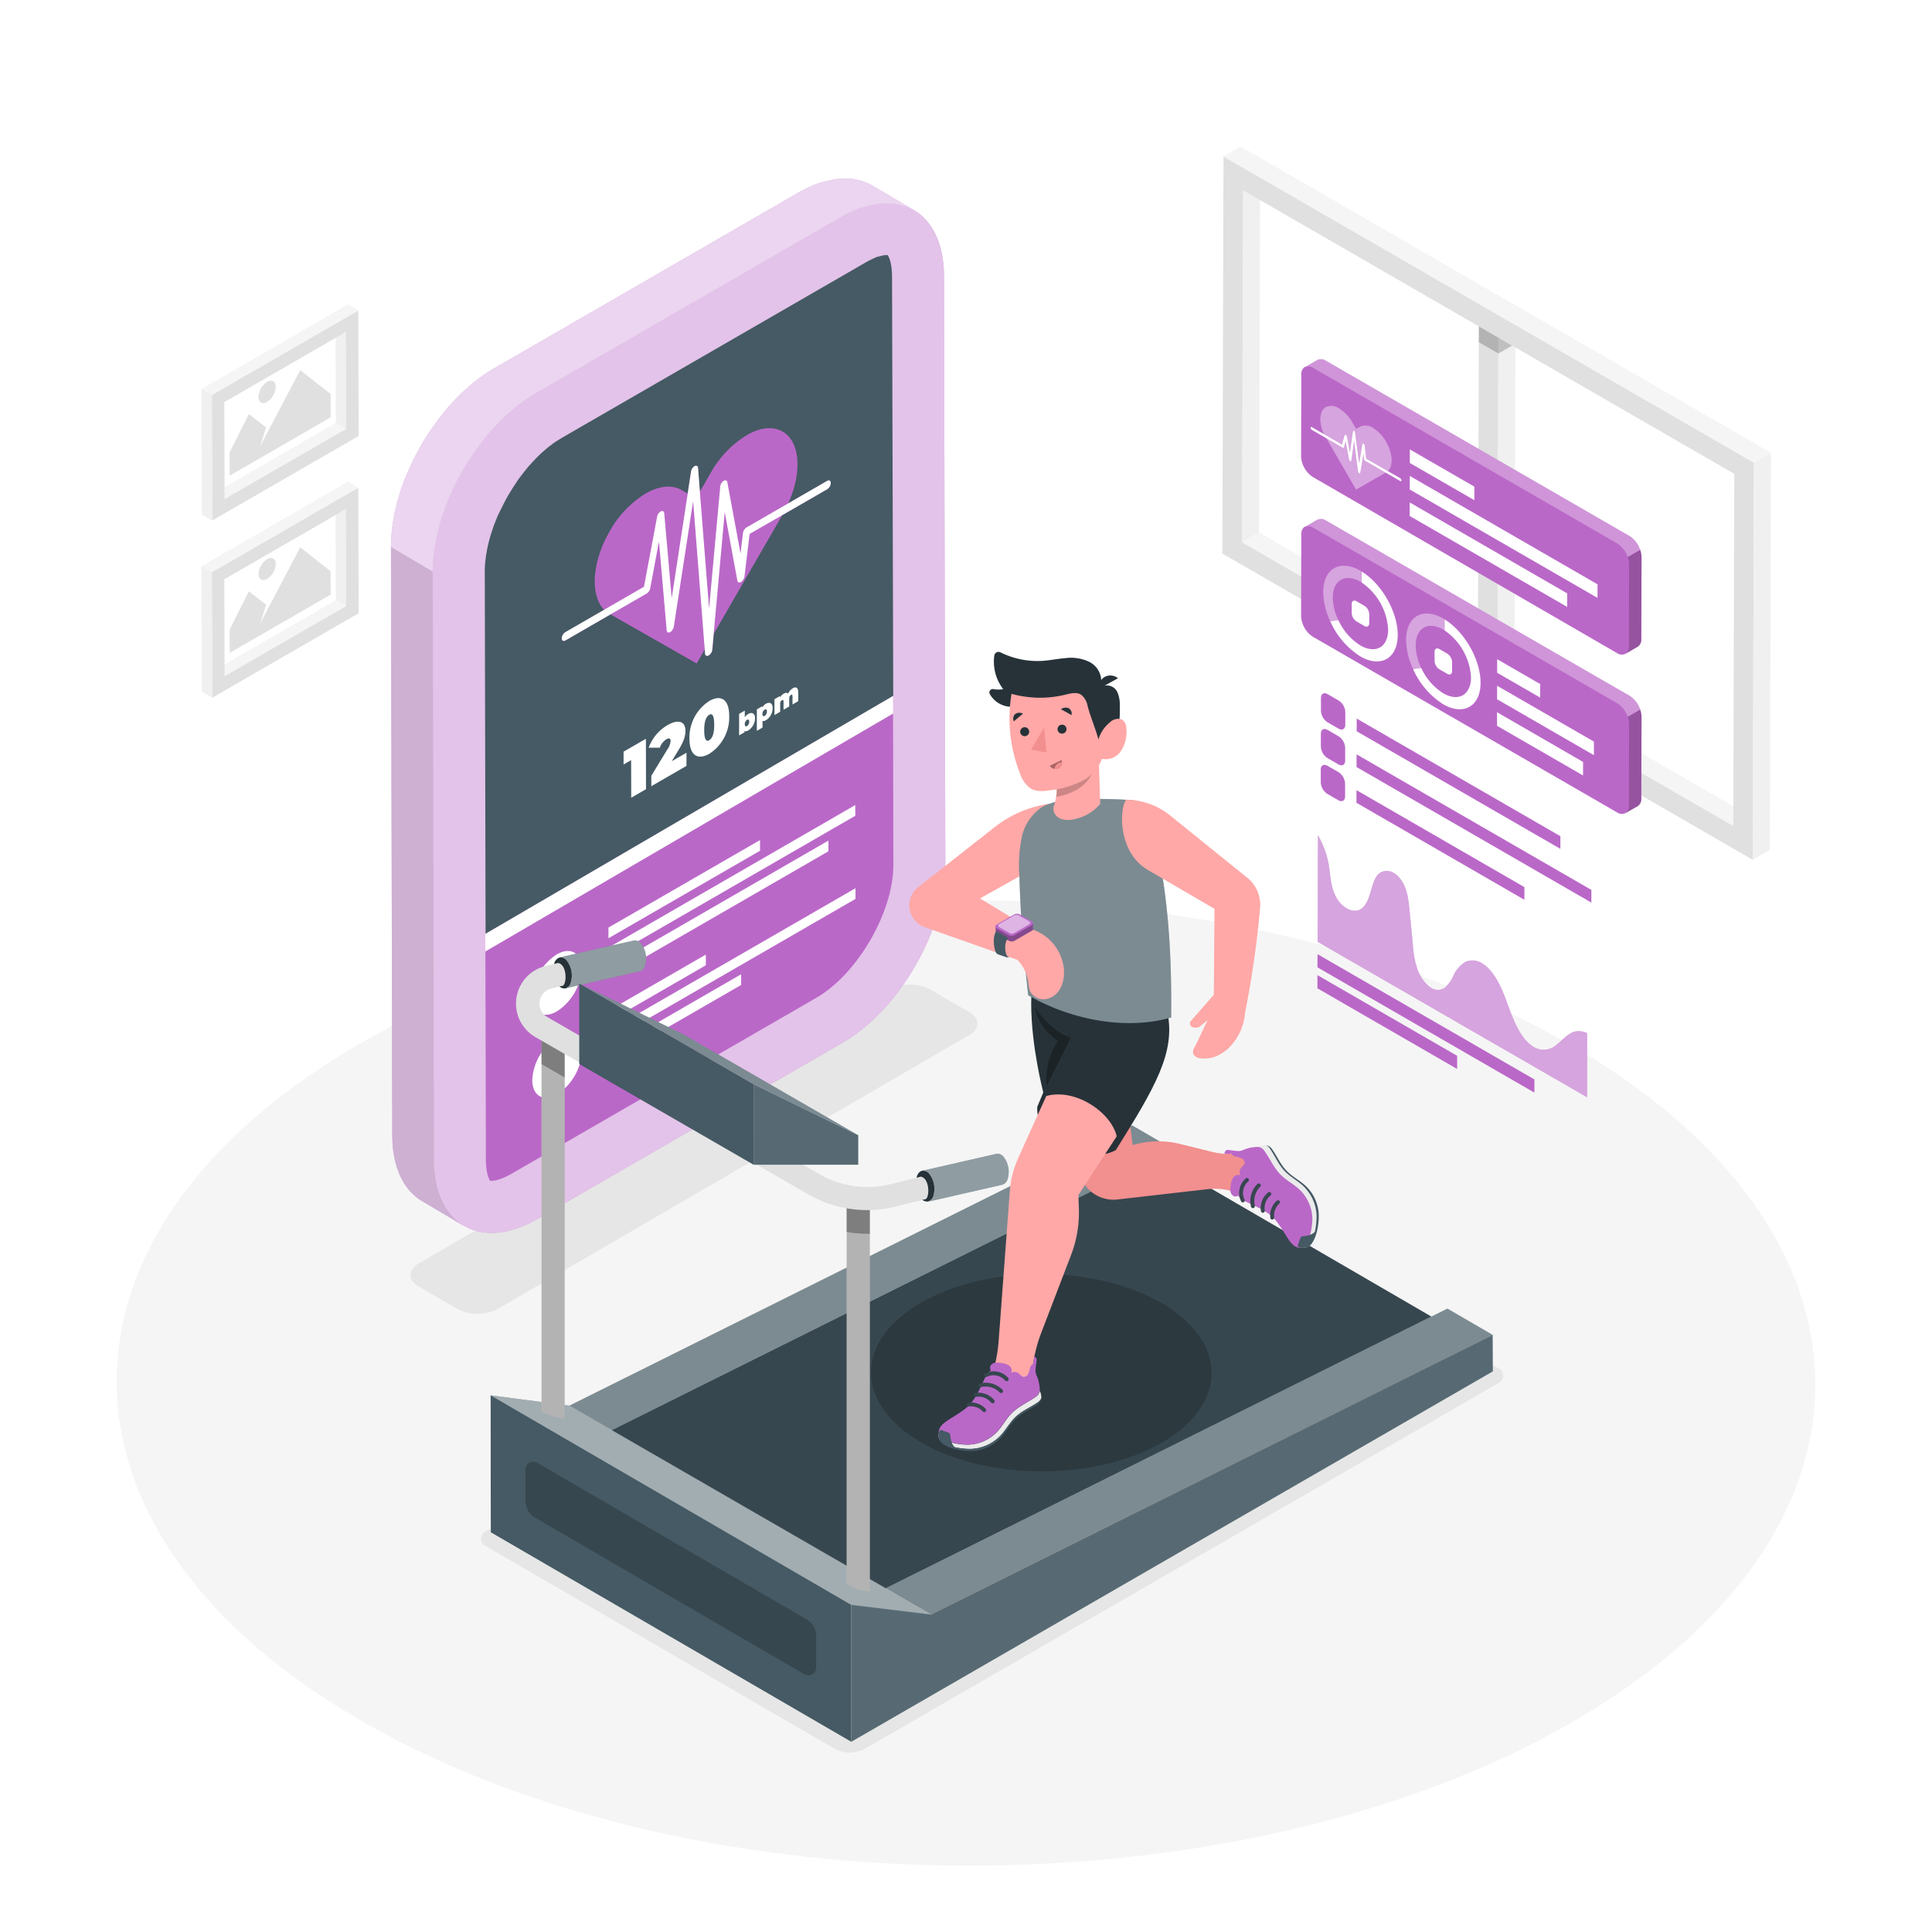 <svg class="animated" id="freepik_stories-fitness-tracker" xmlns="http://www.w3.org/2000/svg" viewBox="0 0 500 500" version="1.1" xmlns:xlink="http://www.w3.org/1999/xlink" xmlns:svgjs="http://svgjs.com/svgjs"><style>svg#freepik_stories-fitness-tracker:not(.animated) .animable {opacity: 0;}svg#freepik_stories-fitness-tracker.animated #freepik--Charts--inject-77 {animation: 1s 1 forwards cubic-bezier(.36,-0.01,.5,1.38) slideDown;animation-delay: 0s;}svg#freepik_stories-fitness-tracker.animated #freepik--Device--inject-77 {animation: 1s 1 forwards cubic-bezier(.36,-0.01,.5,1.38) fadeIn;animation-delay: 0s;}svg#freepik_stories-fitness-tracker.animated #freepik--Treadmill--inject-77 {animation: 1s 1 forwards cubic-bezier(.36,-0.01,.5,1.38) slideLeft;animation-delay: 0s;}            @keyframes slideDown {                0% {                    opacity: 0;                    transform: translateY(-30px);                }                100% {                    opacity: 1;                    transform: translateY(0);                }            }                    @keyframes fadeIn {                0% {                    opacity: 0;                }                100% {                    opacity: 1;                }            }                    @keyframes slideLeft {                0% {                    opacity: 0;                    transform: translateX(-30px);                }                100% {                    opacity: 1;                    transform: translateX(0);                }            }        </style><g id="freepik--Floor--inject-77" class="animable" style="transform-origin: 249.997px 357.895px;"><path d="M404.91,269.55c86.12,48.8,86.58,127.91,1,176.7S181.2,495,95.08,446.25s-86.57-127.9-1-176.69S318.8,220.76,404.91,269.55Z" style="fill: rgb(245, 245, 245); transform-origin: 249.997px 357.895px;" id="elptfaczex46f" class="animable"></path></g><g id="freepik--Window--inject-77" class="animable" style="transform-origin: 387.335px 130.215px;"><polygon points="321.69 49.23 326.1 46.67 325.84 137.8 321.44 140.37 321.69 49.23" style="fill: rgb(240, 240, 240); transform-origin: 323.77px 93.52px;" id="elue579sgl36" class="animable"></polygon><polygon points="321.44 140.37 325.84 137.8 452.98 211.2 448.57 213.76 321.44 140.37" style="fill: rgb(245, 245, 245); transform-origin: 387.21px 175.78px;" id="elahqxe6mbz3" class="animable"></polygon><path d="M316.64,40.48l137.27,79.25-.29,102.79L316.35,143.26ZM448.57,213.76l.26-91.13L321.69,49.23l-.25,91.13,127.13,73.4" style="fill: rgb(224, 224, 224); transform-origin: 385.13px 131.5px;" id="eljb9rx4a2n1" class="animable"></path><polygon points="316.64 40.48 321.05 37.91 458.32 117.17 453.91 119.73 316.64 40.48" style="fill: rgb(245, 245, 245); transform-origin: 387.48px 78.82px;" id="el61eorunzj3o" class="animable"></polygon><polygon points="453.91 119.73 458.32 117.17 458.03 219.96 453.62 222.52 453.91 119.73" style="fill: rgb(240, 240, 240); transform-origin: 455.97px 169.845px;" id="elyv12dm9io" class="animable"></polygon><polygon points="382.72 84.47 382.46 175.6 387.53 178.53 387.79 87.39 382.72 84.47" style="fill: rgb(224, 224, 224); transform-origin: 385.125px 131.5px;" id="elc3ofjw3eyri" class="animable"></polygon><polygon points="387.79 87.39 387.79 87.39 387.53 178.53 391.94 175.97 392.19 89.93 387.79 87.39" style="fill: rgb(240, 240, 240); transform-origin: 389.86px 132.96px;" id="eljyqd0xhsris" class="animable"></polygon><g id="el5waowqyekau"><rect x="385.26" y="83" height="5.86" style="fill: rgb(224, 224, 224); transform-origin: 385.26px 85.93px; transform: rotate(-60deg);" class="animable"></rect></g><g id="elf7544nnvtq6"><polygon points="387.79 91.49 387.8 87.39 382.73 84.47 382.71 88.56 387.79 91.49 387.79 91.49" style="opacity: 0.2; transform-origin: 385.255px 87.98px;" class="animable"></polygon></g><g id="elpl0n9k9yw"><polygon points="387.78 91.49 391.34 89.44 387.79 87.39 387.79 87.39 387.78 91.49" style="opacity: 0.2; transform-origin: 389.56px 89.44px;" class="animable"></polygon></g></g><g id="freepik--Shadows--inject-77" class="animable" style="transform-origin: 247.625px 354.19px;"><path d="M108.35,327c-2.83,1.64-2.85,4.29,0,5.92l10.13,5.89a11.28,11.28,0,0,0,10.23,0l122.13-70.95c2.83-1.63,2.86-4.29,0-5.93l-10.14-5.89a11.28,11.28,0,0,0-10.23,0Z" style="fill: rgb(230, 230, 230); transform-origin: 179.597px 297.425px;" id="elgnt43ejlrzw" class="animable"></path><path d="M125.49,400l90.27,52.45a8.25,8.25,0,0,0,8.29,0L388,357.83a2.07,2.07,0,0,0,0-3.58l-89-51.72a8.27,8.27,0,0,0-8.24,0L125.51,396.43A2.07,2.07,0,0,0,125.49,400Z" style="fill: rgb(230, 230, 230); transform-origin: 256.754px 377.499px;" id="el3p2ihcuuoi" class="animable"></path></g><g id="freepik--Pictures--inject-77" class="animable" style="transform-origin: 72.485px 129.69px;"><polygon points="86.85 87.43 58.05 104.06 58.12 126.07 86.92 109.44 86.85 87.43" style="fill: none; transform-origin: 72.485px 106.75px;" id="el3v3clxvufoo" class="animable"></polygon><polygon points="86.85 87.43 86.92 109.44 89.58 110.99 89.51 85.9 86.85 87.43" style="fill: rgb(240, 240, 240); transform-origin: 88.215px 98.445px;" id="elq3ecw1t7ymn" class="animable"></polygon><polygon points="58.12 126.07 58.13 129.15 89.58 110.99 86.92 109.44 58.12 126.07" style="fill: rgb(245, 245, 245); transform-origin: 73.85px 119.295px;" id="el4ha8aup59r5" class="animable"></polygon><path d="M92.72,80.34l-37.9,21.88.09,32.5,37.91-21.88Zm-34.6,48.81v-3.08l-.07-22,28.8-16.63,2.66-1.53L89.58,111Z" style="fill: rgb(224, 224, 224); transform-origin: 73.82px 107.53px;" id="elppeybha2hh" class="animable"></path><polygon points="92.72 80.34 90.06 78.79 52.15 100.67 54.82 102.22 92.72 80.34" style="fill: rgb(245, 245, 245); transform-origin: 72.435px 90.505px;" id="elnuldmqct48c" class="animable"></polygon><polygon points="52.15 100.67 52.24 133.17 54.91 134.72 54.82 102.22 52.15 100.67" style="fill: rgb(240, 240, 240); transform-origin: 53.53px 117.695px;" id="el1j3cy566gz0i" class="animable"></polygon><polygon points="86.85 133.3 58.05 149.93 58.12 171.94 86.92 155.31 86.85 133.3" style="fill: none; transform-origin: 72.485px 152.62px;" id="elj0kqw59hmcl" class="animable"></polygon><polygon points="86.85 133.3 86.92 155.31 89.58 156.86 89.51 131.76 86.85 133.3" style="fill: rgb(240, 240, 240); transform-origin: 88.215px 144.31px;" id="elbq5ourcw5u" class="animable"></polygon><polygon points="58.12 171.94 58.13 175.02 89.58 156.86 86.92 155.31 58.12 171.94" style="fill: rgb(245, 245, 245); transform-origin: 73.85px 165.165px;" id="eljz63wg3gn" class="animable"></polygon><path d="M92.72,126.2l-37.9,21.89.09,32.5L92.82,158.7ZM58.12,175v-3.09l-.07-22,28.8-16.62,2.66-1.54.07,25.1Z" style="fill: rgb(224, 224, 224); transform-origin: 73.82px 153.395px;" id="eltxi6865evh" class="animable"></path><polygon points="92.72 126.2 90.06 124.65 52.15 146.54 54.82 148.09 92.72 126.2" style="fill: rgb(245, 245, 245); transform-origin: 72.435px 136.37px;" id="ellz1tgf5lvlb" class="animable"></polygon><polygon points="52.15 146.54 52.24 179.03 54.91 180.59 54.82 148.09 52.15 146.54" style="fill: rgb(240, 240, 240); transform-origin: 53.53px 163.565px;" id="el6y9kwzo9ee8" class="animable"></polygon><polygon points="77.7 95.79 85.56 101.97 85.57 108.01 59.45 123.09 59.43 117.05 64.41 107.17 68.88 110.64 67.3 115.55 69.6 111.19 77.7 95.79" style="fill: rgb(224, 224, 224); transform-origin: 72.5px 109.44px;" id="elphbiah6wwt" class="animable"></polygon><path d="M69.12,98.83c1.23-.71,2.23-.14,2.24,1.28A4.9,4.9,0,0,1,69.14,104c-1.23.71-2.23.14-2.24-1.27A4.9,4.9,0,0,1,69.12,98.83Z" style="fill: rgb(224, 224, 224); transform-origin: 69.13px 101.415px;" id="eldqnjfgajign" class="animable"></path><polygon points="77.7 141.66 85.56 147.84 85.57 153.88 59.45 168.96 59.43 162.92 64.41 153.03 68.88 156.5 67.3 161.41 69.6 157.05 77.7 141.66" style="fill: rgb(224, 224, 224); transform-origin: 72.5px 155.31px;" id="elu4xxw6hspr" class="animable"></polygon><path d="M69.12,144.7c1.23-.71,2.23-.14,2.24,1.27a4.9,4.9,0,0,1-2.22,3.85c-1.23.71-2.23.14-2.24-1.28A4.9,4.9,0,0,1,69.12,144.7Z" style="fill: rgb(224, 224, 224); transform-origin: 69.13px 147.26px;" id="elow7ptsdubhd" class="animable"></path></g><g id="freepik--Charts--inject-77" class="animable" style="transform-origin: 380.775px 188.476px;"><polygon points="397.11 279.36 397.1 282.77 340.96 250.35 340.97 246.94 397.11 279.36" style="fill: rgb(186, 104, 200); transform-origin: 369.035px 264.855px;" id="ellick35d8gkh" class="animable"></polygon><polygon points="377.11 273.24 377.1 276.65 340.94 255.77 340.95 252.36 377.11 273.24" style="fill: rgb(186, 104, 200); transform-origin: 359.025px 264.505px;" id="el5c8z0x647ph" class="animable"></polygon><path d="M360.71,225.93a5.43,5.43,0,0,1,1.53,1.32c1.78,2.13,2.22,5,2.46,7.49.34,3.45.69,6.9,1,10.35a23.69,23.69,0,0,0,1,5.34,10.56,10.56,0,0,0,3.15,4.86,4.22,4.22,0,0,0,.54.36,3.14,3.14,0,0,0,3.49,0,9.26,9.26,0,0,0,2.3-3.23,7.92,7.92,0,0,1,3.07-3.49,4.55,4.55,0,0,1,4.29.36,6.85,6.85,0,0,1,.76.52c2.91,2.23,4.63,6.61,6,10.41s3.12,8.21,6.05,10.34a7,7,0,0,0,.6.4,4.93,4.93,0,0,0,5.75-.47c1.61-1.23,2.91-3,4.92-3.54a4.87,4.87,0,0,1,3.14.44l0,16.6L341,243.74l.08-27.59a23.65,23.65,0,0,1,2.74,7.29c.6,3.32.46,6.93,2.7,9.86a6.81,6.81,0,0,0,2,1.76,4,4,0,0,0,2.83.56c1.38-.36,2.25-1.65,2.82-3.17.77-2,1.12-4.5,2.34-6A3.23,3.23,0,0,1,360.71,225.93Z" style="fill: rgb(186, 104, 200); transform-origin: 375.88px 250.07px;" id="elvxm0ajskmbq" class="animable"></path><g id="elzqz5nkera7"><path d="M360.71,225.93a5.43,5.43,0,0,1,1.53,1.32c1.78,2.13,2.22,5,2.46,7.49.34,3.45.69,6.9,1,10.35a23.69,23.69,0,0,0,1,5.34,10.56,10.56,0,0,0,3.15,4.86,4.22,4.22,0,0,0,.54.36,3.14,3.14,0,0,0,3.49,0,9.26,9.26,0,0,0,2.3-3.23,7.92,7.92,0,0,1,3.07-3.49,4.55,4.55,0,0,1,4.29.36,6.85,6.85,0,0,1,.76.52c2.91,2.23,4.63,6.61,6,10.41s3.12,8.21,6.05,10.34a7,7,0,0,0,.6.4,4.93,4.93,0,0,0,5.75-.47c1.61-1.23,2.91-3,4.92-3.54a4.87,4.87,0,0,1,3.14.44l0,16.6L341,243.74l.08-27.59a23.65,23.65,0,0,1,2.74,7.29c.6,3.32.46,6.93,2.7,9.86a6.81,6.81,0,0,0,2,1.76,4,4,0,0,0,2.83.56c1.38-.36,2.25-1.65,2.82-3.17.77-2,1.12-4.5,2.34-6A3.23,3.23,0,0,1,360.71,225.93Z" style="fill: rgb(255, 255, 255); opacity: 0.4; transform-origin: 375.88px 250.07px;" class="animable"></path></g><path d="M421.8,138.77,343.15,93.36a2.26,2.26,0,0,0-2.06-.26v0l-.06,0-.12.07L337.73,95l-.07,0-.05,0a2.23,2.23,0,0,0-.83,1.93l-.06,21.2a6.78,6.78,0,0,0,3.08,5.34L418.45,169a2.18,2.18,0,0,0,2.21.21h0l3.24-1.87,0,0,0,0h0a2.23,2.23,0,0,0,.87-2l.06-21.2A6.83,6.83,0,0,0,421.8,138.77Z" style="fill: rgb(186, 104, 200); transform-origin: 380.775px 131.189px;" id="el4ki2az3hf45" class="animable"></path><g id="eld29vprgylhj"><path d="M421.8,138.77,343.15,93.36a2.26,2.26,0,0,0-2.06-.26v0l-.06,0-.12.07L337.73,95a2.2,2.2,0,0,1,2.15.23l78.65,45.41a6.79,6.79,0,0,1,2.73,3.51l3.28-1.87A6.77,6.77,0,0,0,421.8,138.77Z" style="fill: rgb(255, 255, 255); opacity: 0.3; transform-origin: 381.135px 118.556px;" class="animable"></path></g><g id="elzxjtisj6kc"><path d="M421.26,144.17a5.29,5.29,0,0,1,.35,1.83l-.06,21.21a2.17,2.17,0,0,1-.89,2h0l3.24-1.87,0,0,0,0h0a2.23,2.23,0,0,0,.87-2l.06-21.2a5.43,5.43,0,0,0-.35-1.82Z" style="opacity: 0.2; transform-origin: 422.745px 155.765px;" class="animable"></path></g><path d="M358.76,114.41c1.71,3,1.85,6.15.43,7.51l-5.62-3.24-.39-3.4a.73.73,0,0,0-.3-.49c-.16-.09-.29,0-.31.13l-.82,5-1.06-8a.73.73,0,0,0-.31-.48.18.18,0,0,0-.3.13l-.77,5.49-.77-4.12a.73.73,0,0,0-.3-.45c-.15-.08-.27,0-.3.09l-.7,2.43-4.59-2.65c-1.41-3-1.25-6,.48-7a3.44,3.44,0,0,1,3.43.35,9.83,9.83,0,0,1,3.41,3.6l1,1.68,1-.56a3.45,3.45,0,0,1,3.42.35A9.85,9.85,0,0,1,358.76,114.41Zm-5.91,3-.8,4.92c0,.15-.15.2-.3.11a.66.66,0,0,1-.31-.47l-1-7.88-.71,5.08c0,.16-.15.21-.31.14a.68.68,0,0,1-.3-.46l-.87-4.63-.43,1.53c0,.13-.16.17-.3.09l-4.28-2.47.88,1.53,6.82,11.81,6.86-3.92.88-.5-5.33-3.08a.69.69,0,0,1-.31-.48Z" style="fill: rgb(186, 104, 200); transform-origin: 350.929px 115.883px;" id="elilg1qmaniy9" class="animable"></path><path d="M350.38,111.45a.73.73,0,0,1,.31.48l1.06,8,.82-5c0-.16.15-.22.31-.13a.73.73,0,0,1,.3.49l.39,3.4,5.62,3.24,3.19,1.84a.69.69,0,0,1,.31.54c0,.19-.14.27-.32.17l-3.73-2.15-5.33-3.08a.69.69,0,0,1-.31-.48l-.15-1.32-.8,4.92c0,.15-.15.2-.3.11a.66.66,0,0,1-.31-.47l-1-7.88-.71,5.08a.18.18,0,0,1-.29.14.64.64,0,0,1-.32-.46l-.87-4.63-.43,1.53c0,.13-.16.17-.3.09l-4.28-2.47-3.73-2.16a.66.66,0,0,1-.31-.52c0-.2.14-.28.31-.19l3.18,1.84,4.59,2.65.7-2.43c0-.13.15-.17.28-.1a.73.73,0,0,1,.32.46l.77,4.12.77-5.49A.18.18,0,0,1,350.38,111.45Z" style="fill: rgb(255, 255, 255); transform-origin: 350.945px 117.513px;" id="el8tqbat4zdvx" class="animable"></path><g id="elq32wom637n"><path d="M358.76,114.41c1.71,3,1.85,6.15.43,7.51l-5.62-3.24-.39-3.4a.73.73,0,0,0-.3-.49c-.16-.09-.29,0-.31.13l-.82,5-1.06-8a.73.73,0,0,0-.31-.48.18.18,0,0,0-.3.13l-.77,5.49-.77-4.12a.73.73,0,0,0-.3-.45c-.15-.08-.27,0-.3.09l-.7,2.43-4.59-2.65c-1.41-3-1.25-6,.48-7a3.44,3.44,0,0,1,3.43.35,9.83,9.83,0,0,1,3.41,3.6l1,1.68,1-.56a3.45,3.45,0,0,1,3.42.35A9.85,9.85,0,0,1,358.76,114.41Zm-5.91,3-.8,4.92c0,.15-.15.2-.3.11a.66.66,0,0,1-.31-.47l-1-7.88-.71,5.08c0,.16-.15.21-.31.14a.68.68,0,0,1-.3-.46l-.87-4.63-.43,1.53c0,.13-.16.17-.3.09l-4.28-2.47.88,1.53,6.82,11.81,6.86-3.92.88-.5-5.33-3.08a.69.69,0,0,1-.31-.48Z" style="fill: rgb(255, 255, 255); opacity: 0.4; transform-origin: 350.929px 115.883px;" class="animable"></path></g><polygon points="405.6 153.57 405.59 157.07 364.82 133.53 364.83 130.03 405.6 153.57" style="fill: rgb(255, 255, 255); transform-origin: 385.21px 143.55px;" id="elrft65wjpqsh" class="animable"></polygon><polygon points="413.45 151.23 413.44 154.74 364.84 126.68 364.85 123.17 413.45 151.23" style="fill: rgb(255, 255, 255); transform-origin: 389.145px 138.955px;" id="elgj5l61dztk5" class="animable"></polygon><polygon points="381.57 125.95 381.56 129.45 364.86 119.81 364.87 116.31 381.57 125.95" style="fill: rgb(255, 255, 255); transform-origin: 373.215px 122.88px;" id="el09bmdcbbsoeq" class="animable"></polygon><path d="M421.8,180.11,343.15,134.7a2.26,2.26,0,0,0-2.06-.26v0l-.06,0-.12.07-3.18,1.83-.07,0-.05,0a2.23,2.23,0,0,0-.83,1.93l-.06,21.2a6.78,6.78,0,0,0,3.08,5.34l78.65,45.41a2.18,2.18,0,0,0,2.21.21h0l3.24-1.87,0,0,0,0h0a2.2,2.2,0,0,0,.87-2l.06-21.21A6.82,6.82,0,0,0,421.8,180.11Z" style="fill: rgb(186, 104, 200); transform-origin: 380.775px 172.469px;" id="el4h6t3jyv9p" class="animable"></path><g id="elx0bulsyxstc"><path d="M421.8,180.11,343.15,134.7a2.26,2.26,0,0,0-2.06-.26v0l-.06,0-.12.07-3.18,1.83a2.2,2.2,0,0,1,2.15.23L418.53,182a6.79,6.79,0,0,1,2.73,3.51l3.28-1.87A6.77,6.77,0,0,0,421.8,180.11Z" style="fill: rgb(255, 255, 255); opacity: 0.3; transform-origin: 381.135px 159.906px;" class="animable"></path></g><g id="elyxsdcrtr2k"><path d="M421.26,185.51a5.25,5.25,0,0,1,.35,1.83l-.06,21.21a2.17,2.17,0,0,1-.89,2h0l3.24-1.87,0,0,0,0h0a2.2,2.2,0,0,0,.87-2l.06-21.21a5.42,5.42,0,0,0-.35-1.81Z" style="opacity: 0.2; transform-origin: 422.745px 197.105px;" class="animable"></path></g><polygon points="409.7 197.19 409.69 200.69 387.43 187.84 387.44 184.33 409.7 197.19" style="fill: rgb(255, 255, 255); transform-origin: 398.565px 192.51px;" id="eld5cws7ns2xd" class="animable"></polygon><polygon points="412.51 191.93 412.5 195.44 387.44 180.97 387.45 177.47 412.51 191.93" style="fill: rgb(255, 255, 255); transform-origin: 399.975px 186.455px;" id="el439qm3pcvtq" class="animable"></polygon><polygon points="398.61 177.04 398.6 180.54 387.46 174.11 387.47 170.61 398.61 177.04" style="fill: rgb(255, 255, 255); transform-origin: 393.035px 175.575px;" id="elxnhm7eonuxf" class="animable"></polygon><path d="M353.12,156.79a2.72,2.72,0,0,1,1.24,2.14v2.37c0,.78-.57,1.1-1.25.71l-2.06-1.19a2.75,2.75,0,0,1-1.23-2.14v-2.37c0-.79.56-1.1,1.24-.71Z" style="fill: rgb(255, 255, 255); transform-origin: 352.09px 158.804px;" id="el6ns79r13jp9" class="animable"></path><g id="el2201bwogf3jj"><path d="M352.12,147.73l.3.19v2.85a3.28,3.28,0,0,0-.31-.2c-3.95-2.28-7.17-.45-7.19,4.1a13.83,13.83,0,0,0,1.46,5.83l-2.12.27a18.37,18.37,0,0,1-1.81-7.53C342.46,147.13,346.8,144.66,352.12,147.73Z" style="fill: rgb(255, 255, 255); opacity: 0.4; transform-origin: 347.435px 153.59px;" class="animable"></path></g><path d="M352.42,147.92c5.18,3.18,9.33,10.46,9.31,16.45s-4.36,8.58-9.67,5.51a20.58,20.58,0,0,1-7.8-9.11l2.12-.27a15.3,15.3,0,0,0,5.68,6.54c4,2.28,7.18.44,7.19-4.1a15.83,15.83,0,0,0-6.83-12.17Z" style="fill: rgb(255, 255, 255); transform-origin: 352.995px 159.549px;" id="el5ae53tdhz0w" class="animable"></path><g id="elh90q85u73g5"><path d="M373.56,160.11l.31.19v2.85a3.28,3.28,0,0,0-.31-.2c-3.95-2.28-7.17-.45-7.18,4.1a13.81,13.81,0,0,0,1.45,5.83l-2.11.27a18.23,18.23,0,0,1-1.82-7.53C363.91,159.51,368.25,157,373.56,160.11Z" style="fill: rgb(255, 255, 255); opacity: 0.4; transform-origin: 368.885px 165.961px;" class="animable"></path></g><path d="M374.57,169.17a2.74,2.74,0,0,1,1.23,2.14v2.36c0,.79-.55,1.11-1.24.72l-2.06-1.19a2.73,2.73,0,0,1-1.23-2.14v-2.37c0-.79.56-1.1,1.25-.71Z" style="fill: rgb(255, 255, 255); transform-origin: 373.535px 171.184px;" id="elc62bxtc69nu" class="animable"></path><path d="M373.87,160.3c5.17,3.18,9.32,10.46,9.3,16.45s-4.35,8.58-9.67,5.51a20.51,20.51,0,0,1-7.79-9.11l2.11-.27a15.32,15.32,0,0,0,5.69,6.54c3.95,2.28,7.17.44,7.19-4.1a15.82,15.82,0,0,0-6.84-12.17Z" style="fill: rgb(255, 255, 255); transform-origin: 374.44px 171.929px;" id="elhmzu1yfg2uu" class="animable"></path><path d="M346.44,181.29a3.77,3.77,0,0,1,1.72,3v3.29c0,1.09-.77,1.53-1.73,1l-2.86-1.65a3.81,3.81,0,0,1-1.71-3v-3.29c0-1.09.78-1.53,1.72-1Z" style="fill: rgb(186, 104, 200); transform-origin: 345.01px 184.11px;" id="eljfzrxdgh9ra" class="animable"></path><path d="M346.42,190.55a3.76,3.76,0,0,1,1.71,3v3.29c0,1.09-.77,1.53-1.72,1l-2.86-1.65a3.76,3.76,0,0,1-1.71-3v-3.3c0-1.09.77-1.53,1.72-1Z" style="fill: rgb(186, 104, 200); transform-origin: 344.985px 193.365px;" id="elgqyoo30eywh" class="animable"></path><path d="M346.39,199.82a3.78,3.78,0,0,1,1.72,3v3.29c0,1.09-.78,1.53-1.73,1l-2.86-1.65a3.77,3.77,0,0,1-1.71-3v-3.29c0-1.08.77-1.52,1.72-1Z" style="fill: rgb(186, 104, 200); transform-origin: 344.96px 202.643px;" id="elkbjilnux1b" class="animable"></path><polygon points="394.52 229.59 394.51 232.86 351.05 207.76 351.06 204.49 394.52 229.59" style="fill: rgb(186, 104, 200); transform-origin: 372.785px 218.675px;" id="eltwd6700g6pq" class="animable"></polygon><polygon points="411.85 230.31 411.84 233.59 351.07 198.51 351.08 195.23 411.85 230.31" style="fill: rgb(186, 104, 200); transform-origin: 381.46px 214.41px;" id="elzx3jpe1wfc" class="animable"></polygon><polygon points="403.83 216.41 403.82 219.68 351.1 189.25 351.11 185.97 403.83 216.41" style="fill: rgb(186, 104, 200); transform-origin: 377.465px 202.825px;" id="el26k4gkoa0qp" class="animable"></polygon></g><g id="freepik--Device--inject-77" class="animable" style="transform-origin: 172.914px 182.657px;"><path d="M244.3,71.51c0-8.43-3-14.35-7.81-17.14h0L225.7,48l-.15-.08a11.1,11.1,0,0,0-1.34-.66,2.67,2.67,0,0,0-.26-.09l-.46-.16c-.23-.08-.45-.18-.69-.25s-.52-.12-.77-.18l-.48-.1a1.83,1.83,0,0,0-.25-.06,14.33,14.33,0,0,0-1.62-.19h-.49c-.42,0-.84,0-1.28,0l-.44.05-.8.08c-.25,0-.5,0-.75.07l-.67.15c-.36.06-.72.14-1.09.23-.2,0-.39.07-.59.13-.45.12-.9.26-1.36.41l-.14,0c-.55.18-1.09.39-1.65.62l-.66.3-.63.29c-.81.38-1.62.79-2.45,1.27L127.8,95.38q-1.29.75-2.55,1.62l-.8.58c-.57.41-1.13.83-1.69,1.27l-.91.76c-.51.43-1,.87-1.51,1.32l-.9.84-.57.53c-.19.19-.38.41-.57.61-.6.61-1.2,1.24-1.78,1.89-.18.21-.38.4-.57.61l-.45.55c-.35.41-.69.84-1,1.26s-.46.55-.68.83-.35.48-.52.72-.5.66-.74,1l-.52.69c-.28.4-.54.81-.81,1.22l-.52.77-.21.32c-.48.75-.94,1.5-1.39,2.27l-.08.15-.26.46c-.31.54-.62,1.09-.91,1.64-.14.25-.26.51-.39.77l-.41.8c-.11.24-.24.47-.35.7-.31.63-.59,1.26-.87,1.9l-.15.33-.05.09c-.34.8-.67,1.6-1,2.4-.05.15-.1.3-.16.45s-.2.58-.31.87-.3.8-.43,1.21-.19.62-.29.94-.23.73-.33,1.09-.15.46-.21.69c-.12.41-.2.82-.3,1.23s-.24.91-.34,1.36c0,.16-.08.32-.12.48-.07.33-.1.65-.16,1-.14.71-.27,1.42-.37,2.13,0,.2-.08.4-.1.59-.06.45-.09.89-.13,1.34s-.07.63-.09.94c-.08,1-.13,2-.12,2.95l.34,152.21c0,8.43,3,14.36,7.81,17.15l10.8,6.39a10.61,10.61,0,0,1-.88-.61c4.92,3.43,12,3.31,19.89-1.25L218,269.88c14.76-8.52,26.7-29.19,26.65-46.17Z" style="fill: rgb(186, 104, 200); transform-origin: 172.914px 182.657px;" id="elr2p6s820v2i" class="animable"></path><g id="elct8obovkraq"><path d="M244.3,71.51c0-8.43-3-14.35-7.81-17.14h0L225.7,48l-.15-.08a11.1,11.1,0,0,0-1.34-.66,2.67,2.67,0,0,0-.26-.09l-.46-.16c-.23-.08-.45-.18-.69-.25s-.52-.12-.77-.18l-.48-.1a1.83,1.83,0,0,0-.25-.06,14.33,14.33,0,0,0-1.62-.19h-.49c-.42,0-.84,0-1.28,0l-.44.05-.8.08c-.25,0-.5,0-.75.07l-.67.15c-.36.06-.72.14-1.09.23-.2,0-.39.07-.59.13-.45.12-.9.26-1.36.41l-.14,0c-.55.18-1.09.39-1.65.62l-.66.3-.63.29c-.81.38-1.62.79-2.45,1.27L127.8,95.38q-1.29.75-2.55,1.62l-.8.58c-.57.41-1.13.83-1.69,1.27l-.91.76c-.51.43-1,.87-1.51,1.32l-.9.84-.57.53c-.19.19-.38.41-.57.61-.6.61-1.2,1.24-1.78,1.89-.18.21-.38.4-.57.61l-.45.55c-.35.41-.69.84-1,1.26s-.46.55-.68.83-.35.48-.52.72-.5.66-.74,1l-.52.69c-.28.4-.54.81-.81,1.22l-.52.77-.21.32c-.48.75-.94,1.5-1.39,2.27l-.08.15-.26.46c-.31.54-.62,1.09-.91,1.64-.14.25-.26.51-.39.77l-.41.8c-.11.24-.24.47-.35.7-.31.63-.59,1.26-.87,1.9l-.15.33-.05.09c-.34.8-.67,1.6-1,2.4-.05.15-.1.3-.16.45s-.2.58-.31.87-.3.8-.43,1.21-.19.62-.29.94-.23.73-.33,1.09-.15.46-.21.69c-.12.41-.2.82-.3,1.23s-.24.91-.34,1.36c0,.16-.08.32-.12.48-.07.33-.1.65-.16,1-.14.71-.27,1.42-.37,2.13,0,.2-.08.4-.1.59-.06.45-.09.89-.13,1.34s-.07.63-.09.94c-.08,1-.13,2-.12,2.95l.34,152.21c0,8.43,3,14.36,7.81,17.15l10.8,6.39a10.61,10.61,0,0,1-.88-.61c4.92,3.43,12,3.31,19.89-1.25L218,269.88c14.76-8.52,26.7-29.19,26.65-46.17Z" style="fill: rgb(255, 255, 255); opacity: 0.6; transform-origin: 172.914px 182.657px;" class="animable"></path></g><g id="el8au4cd7cf9c"><path d="M112.3,300.12,112,147.92l-10.8-6.39.34,152.21c0,8.43,3,14.36,7.81,17.15l10.8,6.39C115.31,314.49,112.33,308.56,112.3,300.12Z" style="opacity: 0.1; transform-origin: 110.675px 229.405px;" class="animable"></path></g><g id="elf7kg06ll1j4"><path d="M220.56,54.67a24.11,24.11,0,0,1,2.31-.92l.14,0c.66-.22,1.31-.39,2-.54l1.09-.24c.48-.09.95-.16,1.42-.21l.8-.09a16.6,16.6,0,0,1,1.72,0h.39a15.59,15.59,0,0,1,2,.25l.48.11a13.69,13.69,0,0,1,1.46.43l.46.15a12.78,12.78,0,0,1,1.75.84L225.7,48l-.15-.08a11.1,11.1,0,0,0-1.34-.66,2.67,2.67,0,0,0-.26-.09l-.46-.16c-.23-.08-.45-.18-.69-.25s-.52-.12-.77-.18l-.48-.1a1.83,1.83,0,0,0-.25-.06,14.33,14.33,0,0,0-1.62-.19h-.49c-.42,0-.84,0-1.28,0l-.44.05-.8.08c-.25,0-.5,0-.75.07l-.67.15c-.36.06-.72.14-1.09.23-.2,0-.39.07-.59.13-.45.12-.9.26-1.36.41l-.14,0c-.55.18-1.09.39-1.65.62l-.66.3-.63.29c-.81.38-1.62.79-2.45,1.27L127.8,95.38q-1.29.75-2.55,1.62l-.8.59c-.57.4-1.13.82-1.69,1.26l-.91.76c-.51.43-1,.87-1.51,1.32l-.9.84-.57.53c-.19.19-.38.41-.57.61-.6.61-1.2,1.24-1.78,1.89-.18.21-.38.4-.57.61l-.45.55c-.35.41-.69.84-1,1.26s-.46.55-.68.83-.35.48-.52.72-.5.66-.74,1l-.52.69c-.28.4-.54.81-.81,1.22l-.52.77-.21.32c-.48.75-.94,1.5-1.39,2.27l-.08.15-.26.46c-.31.55-.62,1.09-.91,1.64-.14.25-.26.51-.39.77l-.41.8c-.11.24-.24.47-.35.7-.31.63-.59,1.26-.87,1.9l-.15.33-.05.09c-.34.8-.67,1.6-1,2.4-.05.15-.1.3-.16.45s-.2.58-.31.87-.3.8-.43,1.21-.19.62-.29.94-.23.73-.33,1.09-.15.46-.21.69c-.12.41-.2.82-.3,1.23s-.24.91-.34,1.36c0,.16-.08.32-.12.48-.07.33-.1.65-.16,1-.14.71-.27,1.42-.37,2.13,0,.2-.08.4-.1.59-.06.45-.09.89-.13,1.34s-.07.63-.09.94c-.08,1-.13,2-.12,2.95l10.8,6.39c0-1,0-2,.11-2.95,0-.32.07-.63.1-.95.06-.64.14-1.28.23-1.92s.23-1.42.37-2.13c.09-.49.17-1,.28-1.46s.22-.91.34-1.37c.16-.63.32-1.27.5-1.91.11-.36.23-.73.34-1.1.23-.71.47-1.43.72-2.14.1-.29.2-.59.31-.88.37-1,.76-2,1.19-2.93l.15-.34c.39-.87.79-1.73,1.22-2.59.13-.27.27-.54.41-.8.41-.81.85-1.61,1.3-2.41l.26-.46c.54-.93,1.1-1.84,1.68-2.74l.52-.78c.43-.64.87-1.27,1.32-1.9l.75-1c.39-.52.8-1,1.2-1.54l1-1.27,1-1.15c.58-.65,1.18-1.28,1.78-1.89.38-.39.75-.77,1.14-1.14s.6-.57.9-.84c.5-.46,1-.9,1.51-1.32l.91-.76c.56-.44,1.12-.86,1.69-1.27.27-.19.53-.4.8-.58q1.26-.87,2.55-1.62l78.88-45.54c.83-.48,1.64-.89,2.45-1.27Z" style="fill: rgb(255, 255, 255); opacity: 0.3; transform-origin: 168.879px 97.085px;" class="animable"></path></g><path d="M125.75,300.08c0,3.31.73,5,1.1,5.52a2,2,0,0,0,.34,0c.61,0,2.33-.18,5.21-1.84l78.88-45.54c10.65-6.15,20-22.26,19.92-34.49l-.08-39.1-105.5,61.57Z" style="fill: rgb(186, 104, 200); transform-origin: 178.41px 245.119px;" id="eljb9huzczok" class="animable"></path><path d="M230.86,71.55c0-3.35-.76-5-1.12-5.52h-.45l-.31,0-.44.07-.42.09c-.26.06-.63.16-.9.25l-.13,0c-.27.1-.63.24-1,.43l-.37.17c-.6.28-1.07.52-1.48.76l-78.88,45.54c-.49.29-1,.63-1.61,1l-.6.43c-.39.29-.78.58-1.16.88l-.54.44-.11.1c-.38.31-.74.63-1.1.95l-.67.63-.72.73-.13.13c-.46.46-.91.94-1.34,1.43l-.15.16-.64.72-.81,1c-.32.4-.64.8-.94,1.21l-.59.78c-.35.5-.7,1-1,1.51l-.42.62c-.48.75-.93,1.48-1.32,2.15l-.22.39c-.36.63-.7,1.27-1,1.91l-.32.63c-.34.68-.66,1.36-1,2-.06.13-.11.26-.18.4-.28.66-.57,1.38-.88,2.19l-.24.68c-.2.55-.38,1.1-.55,1.65-.09.28-.18.56-.26.83-.14.48-.26.95-.38,1.45l-.07.27-.18.72-.12.62-.08.44c-.1.51-.19,1-.26,1.52s-.12.88-.16,1.32l-.07.64c-.06.75-.08,1.37-.08,1.92l.21,93.85,105.5-61.57Z" style="fill: rgb(69, 90, 100); transform-origin: 178.315px 153.835px;" id="eln99e3j4hzl" class="animable"></path><polygon points="125.61 241.74 125.62 246.22 231.12 184.65 231.1 180.17 125.61 241.74" style="fill: rgb(255, 255, 255); transform-origin: 178.365px 213.195px;" id="elbco3v0a9st9" class="animable"></polygon><path d="M214.05,124.46,204,130.27l-10.78,6.23L204,130.27c3.62-8,3.12-16-1.5-18.6-2.58-1.47-6-1-9.32,1a26.74,26.74,0,0,0-9.3,9.8l-2.75,4.76-.47-6.08c0-.51-.42-.71-.93-.45a2.1,2.1,0,0,0-.92,1.4l-.86,5.61-1.58-.9c-2.58-1.47-6-1-9.33.95a26.65,26.65,0,0,0-9.29,9.8c-4.6,8-5.05,16.46-1.39,20.27l-10.07,5.81a2,2,0,0,0-.93,1.61c0,.59.42.83.93.54L158,159l3.61,2.06,18.69,10.64,2.13-3.69.09,1.15c0,.52.44.72.93.45a2.11,2.11,0,0,0,.93-1.49l.37-4.13,14.11-24.44,3.59-6.21,11.66-6.73A2.07,2.07,0,0,0,215,125C215,124.4,214.57,124.16,214.05,124.46Z" style="fill: rgb(186, 104, 200); transform-origin: 180.18px 141.255px;" id="eljj8z247n83b" class="animable"></path><path d="M179.72,120.65c.51-.26.89-.06.93.45l.47,6.08,2.39,30.36,2.89-31.63a2,2,0,0,1,.88-1.46c.48-.28.87-.15.95.32l3.42,18.48.64-5.31a2.06,2.06,0,0,1,.92-1.44L204,130.27l10.06-5.81c.52-.3.94-.06.94.54a2.07,2.07,0,0,1-.93,1.61l-11.66,6.73L194,138.18l-1.33,11a2.05,2.05,0,0,1-.9,1.43c-.47.27-.85.13-.94-.33l-3.27-17.75L184.7,164l-.37,4.13a2.11,2.11,0,0,1-.93,1.49c-.49.27-.89.07-.93-.45l-.09-1.15-3-38.32-5,32.49a2.12,2.12,0,0,1-.91,1.39c-.52.27-.89.07-.93-.44l-2-23-2.27,12.13a2.11,2.11,0,0,1-.91,1.34L158,159l-11.67,6.74c-.51.29-.93,0-.93-.54a2,2,0,0,1,.93-1.61l10.07-5.81,10.26-5.93,3.4-18.13a2.08,2.08,0,0,1,.91-1.35c.52-.26.88-.05.93.44l1.94,22,4.15-27.17.86-5.61A2.1,2.1,0,0,1,179.72,120.65Z" style="fill: rgb(255, 255, 255); transform-origin: 180.2px 145.138px;" id="elav3h70r6ecg" class="animable"></path><polygon points="167.16 191.19 167.19 204.24 163.36 206.45 163.33 196.72 161.38 197.84 161.38 194.53 167.16 191.19" style="fill: rgb(255, 255, 255); transform-origin: 164.285px 198.82px;" id="elwik52ctq8q" class="animable"></polygon><path d="M172.79,187.64c2.69-1.55,4.59-1,4.6,1.44,0,1.28-.28,2.6-1.94,5.28L173.84,197l3.82-2.2v3.41l-9.1,5.26v-2.7l4.1-6.74a4.4,4.4,0,0,0,.89-2.31c0-.62-.38-.8-1.11-.38a4.06,4.06,0,0,0-1.67,2.17h-2.89A11.16,11.16,0,0,1,172.79,187.64Z" style="fill: rgb(255, 255, 255); transform-origin: 172.77px 195.121px;" id="el7x5qjfi4vub" class="animable"></path><path d="M183.56,181.42c3-1.72,5.15-.47,5.16,3.85a11.21,11.21,0,0,1-5.12,9.79c-3,1.74-5.16.48-5.17-3.85A11.23,11.23,0,0,1,183.56,181.42Zm0,10.12c.74-.43,1.29-1.53,1.28-4s-.56-3-1.3-2.54-1.3,1.53-1.29,4,.57,3,1.31,2.55" style="fill: rgb(255, 255, 255); transform-origin: 183.575px 188.245px;" id="elg0il8vs020v" class="animable"></path><path d="M193.67,184.77c.93-.54,1.73-.19,1.73,1.12a3.79,3.79,0,0,1-1.72,3.13c-.44.25-.76.31-1,.16v.33l-1.4.81v-5.57l1.47-.85v1.75A2.31,2.31,0,0,1,193.67,184.77Zm-.35,3.14a1.31,1.31,0,0,0,.58-1.15c0-.53-.26-.65-.58-.46a1.26,1.26,0,0,0-.57,1.13c0,.53.25.66.57.48" style="fill: rgb(255, 255, 255); transform-origin: 193.34px 187.11px;" id="elfalouzb8ie" class="animable"></path><path d="M198.24,182.12c.93-.53,1.72-.17,1.72,1.15a3.72,3.72,0,0,1-1.71,3.11c-.39.22-.69.29-.91.17v1.74l-1.47.85v-5.55l1.4-.81v.33A2.52,2.52,0,0,1,198.24,182.12Zm-.34,3.15a1.29,1.29,0,0,0,.58-1.14c0-.53-.26-.66-.59-.47a1.3,1.3,0,0,0-.58,1.15c0,.53.26.65.59.46" style="fill: rgb(255, 255, 255); transform-origin: 197.915px 185.513px;" id="elsld982pv1kr" class="animable"></path><path d="M205.15,178.13c.81-.46,1.42-.25,1.42,1v2.34l-1.47.85v-2c0-.52-.16-.62-.39-.49a1.08,1.08,0,0,0-.46,1v2l-1.47.85v-2c0-.52-.16-.62-.41-.48a1.08,1.08,0,0,0-.46,1v2l-1.48.85v-4.1l1.4-.8v.37a2.81,2.81,0,0,1,1-1c.47-.27.87-.3,1.12,0A3.25,3.25,0,0,1,205.15,178.13Z" style="fill: rgb(255, 255, 255); transform-origin: 203.5px 181.478px;" id="elxeyov3nsqs" class="animable"></path><path d="M144.09,247c3.54-2.05,6.42-.4,6.44,3.66a14.07,14.07,0,0,1-6.4,11.08c-3.55,2.05-6.43.41-6.44-3.67A14.08,14.08,0,0,1,144.09,247Z" style="fill: rgb(255, 255, 255); transform-origin: 144.11px 254.371px;" id="el1d0tam0bv3c" class="animable"></path><polygon points="221.34 208.35 221.35 211.12 157.49 247.99 157.48 245.23 221.34 208.35" style="fill: rgb(255, 255, 255); transform-origin: 189.415px 228.17px;" id="elcsz4dc7cenk" class="animable"></polygon><polygon points="221.41 229.86 221.41 232.63 157.55 269.5 157.54 266.73 221.41 229.86" style="fill: rgb(255, 255, 255); transform-origin: 189.475px 249.68px;" id="elgufxhek85we" class="animable"></polygon><polygon points="191.8 252.14 191.81 254.9 157.56 274.67 157.56 271.91 191.8 252.14" style="fill: rgb(255, 255, 255); transform-origin: 174.685px 263.405px;" id="ela3286jlia0h" class="animable"></polygon><polygon points="182.67 247.04 182.67 249.81 157.53 264.33 157.53 261.56 182.67 247.04" style="fill: rgb(255, 255, 255); transform-origin: 170.1px 255.685px;" id="elq6zvpo2yh5s" class="animable"></polygon><polygon points="214.39 217.55 214.4 220.31 157.5 253.16 157.5 250.4 214.39 217.55" style="fill: rgb(255, 255, 255); transform-origin: 185.95px 235.355px;" id="el474nhgkr4xf" class="animable"></polygon><polygon points="196.69 217.41 196.7 220.17 157.47 242.82 157.47 240.05 196.69 217.41" style="fill: rgb(255, 255, 255); transform-origin: 177.085px 230.115px;" id="elkljmdnwjf9a" class="animable"></polygon><path d="M144.15,268.47c3.54-2.05,6.43-.41,6.44,3.66a14.1,14.1,0,0,1-6.4,11.08c-3.54,2.05-6.43.4-6.44-3.67A14.08,14.08,0,0,1,144.15,268.47Z" style="fill: rgb(255, 255, 255); transform-origin: 144.17px 275.839px;" id="elkif1l8xa49" class="animable"></path></g><g id="freepik--Treadmill--inject-77" class="animable animator-active" style="transform-origin: 256.66px 347.074px;"><polygon points="303.94 297.61 293.01 291.26 147.36 363.79 158.32 370.12 303.94 297.61" style="fill: rgb(69, 90, 100); transform-origin: 225.65px 330.69px;" id="elpscaivhf0s" class="animable"></polygon><polygon points="374.59 338.67 229.22 411.05 240.98 417.84 386.3 345.47 374.59 338.67" style="fill: rgb(69, 90, 100); transform-origin: 307.76px 378.255px;" id="elrqtt6ypghu" class="animable"></polygon><g id="el7ez03gke0q6"><polygon points="303.94 297.61 293.01 291.26 147.36 363.79 158.32 370.12 303.94 297.61" style="fill: rgb(255, 255, 255); opacity: 0.3; transform-origin: 225.65px 330.69px;" class="animable"></polygon></g><polygon points="229.22 411.05 158.32 370.12 147.36 363.79 126.98 361.11 220.28 415.33 240.98 417.84 229.22 411.05" style="fill: rgb(69, 90, 100); transform-origin: 183.98px 389.475px;" id="el12g8zxe9yqp" class="animable"></polygon><g id="elunhedjsf6z"><polygon points="229.22 411.05 158.32 370.12 147.36 363.79 126.98 361.11 220.28 415.33 240.98 417.84 229.22 411.05" style="fill: rgb(255, 255, 255); opacity: 0.5; transform-origin: 183.98px 389.475px;" class="animable"></polygon></g><g id="elaefgtzf76ao"><polygon points="374.59 338.67 229.22 411.05 240.98 417.84 386.3 345.47 374.59 338.67" style="fill: rgb(255, 255, 255); opacity: 0.3; transform-origin: 307.76px 378.255px;" class="animable"></polygon></g><polygon points="220.28 415.33 126.98 361.11 127 385.71 127.02 396.55 220.31 450.77 220.28 415.33" style="fill: rgb(69, 90, 100); transform-origin: 173.645px 405.94px;" id="elhes1yqzricc" class="animable"></polygon><path d="M136,388.47v-8.18a2,2,0,0,1,3-1.74l69.72,40.52a5,5,0,0,1,2.5,4.33v8.18a2,2,0,0,1-3,1.74L138.53,392.8A5,5,0,0,1,136,388.47Z" style="fill: rgb(55, 71, 79); transform-origin: 173.61px 405.935px;" id="eligm40v89ld" class="animable"></path><polygon points="220.28 415.33 220.31 450.77 386.34 354.91 386.3 345.47 240.98 417.84 220.28 415.33" style="fill: rgb(69, 90, 100); transform-origin: 303.31px 398.12px;" id="els8h6ngey51a" class="animable"></polygon><g id="el81d021v75ia"><polygon points="220.28 415.33 220.31 450.77 386.34 354.91 386.3 345.47 240.98 417.84 220.28 415.33" style="fill: rgb(255, 255, 255); opacity: 0.1; transform-origin: 303.31px 398.12px;" class="animable"></polygon></g><polygon points="303.94 297.61 303.93 302.08 294.96 302.08 303.94 297.61" style="fill: rgb(69, 90, 100); transform-origin: 299.45px 299.845px;" id="eltbxpbg7u5i" class="animable"></polygon><path d="M296.41,301.36,158.32,370.12l70.9,40.93,141.22-70.32-67.38-39.16A7,7,0,0,0,296.41,301.36Z" style="fill: rgb(55, 71, 79); transform-origin: 264.38px 355.835px;" id="els54qqzndjy8" class="animable"></path><path d="M222.11,307.19a3,3,0,0,0-3,3v99.69a13.52,13.52,0,0,0,6,2V310.2A3,3,0,0,0,222.11,307.19Z" style="fill: rgb(224, 224, 224); transform-origin: 222.11px 359.535px;" id="elte9vv87dy4" class="animable"></path><g id="el34mtg9p37g"><path d="M222.11,307.19a3,3,0,0,0-3,3v99.69a13.52,13.52,0,0,0,6,2V310.2A3,3,0,0,0,222.11,307.19Z" style="opacity: 0.2; transform-origin: 222.11px 359.535px;" class="animable"></path></g><g id="ela9o7o6wz85d"><path d="M222.11,307.19a3,3,0,0,0-3,3v8.63a31.08,31.08,0,0,0,5.37.48l.64,0V310.2A3,3,0,0,0,222.11,307.19Z" style="opacity: 0.3; transform-origin: 222.115px 313.245px;" class="animable"></path></g><path d="M143.14,264.55a3,3,0,0,0-3,3v97.72a13.68,13.68,0,0,0,6,1.76V267.56A3,3,0,0,0,143.14,264.55Z" style="fill: rgb(224, 224, 224); transform-origin: 143.14px 315.79px;" id="ellihyv30gf7a" class="animable"></path><g id="elduz1axc4f8h"><path d="M143.14,264.55a3,3,0,0,0-3,3v97.72a13.68,13.68,0,0,0,6,1.76V267.56A3,3,0,0,0,143.14,264.55Z" style="opacity: 0.2; transform-origin: 143.14px 315.79px;" class="animable"></path></g><g id="elc51idqqxif6"><path d="M143.14,264.55a3,3,0,0,0-3,3v7.83l6,3.48V267.56A3,3,0,0,0,143.14,264.55Z" style="opacity: 0.3; transform-origin: 143.14px 271.705px;" class="animable"></path></g><path d="M165.94,244.24a2.07,2.07,0,0,0-1.78-.86l-19.32,4.4a2,2,0,0,1,1.85.86,6.33,6.33,0,0,1,1,5.67,2,2,0,0,1-1.4,1.48l19.23-4.4a2,2,0,0,0,1.42-1.48A6.4,6.4,0,0,0,165.94,244.24Z" style="fill: rgb(69, 90, 100); transform-origin: 156.025px 249.584px;" id="elso6rioebmx" class="animable"></path><path d="M144.71,247.81v0l.12-.05Z" style="fill: rgb(69, 90, 100); transform-origin: 144.77px 247.785px;" id="eljtgxwwak61c" class="animable"></path><polygon points="146.28 255.8 146.29 255.8 146.28 255.8 146.28 255.8" style="fill: rgb(69, 90, 100); transform-origin: 146.285px 255.8px;" id="el4pt2hqaslxw" class="animable"></polygon><path d="M147.73,254.31a6.33,6.33,0,0,0-1-5.67,2,2,0,0,0-1.85-.86h0l-.12.05a2.09,2.09,0,0,0-1.3,1.43,6.35,6.35,0,0,0,1,5.67,2,2,0,0,0,1.83.87h.05A2,2,0,0,0,147.73,254.31Z" style="fill: rgb(38, 50, 56); transform-origin: 145.596px 251.789px;" id="elo2gwcis58l7" class="animable"></path><polygon points="240.12 311 240.13 311 240.12 311 240.12 311" style="fill: rgb(69, 90, 100); transform-origin: 240.125px 311px;" id="elgpmj0dx19ka" class="animable"></polygon><path d="M259.77,299.45a2.05,2.05,0,0,0-1.77-.87L238.68,303a2,2,0,0,1,1.85.87,6.34,6.34,0,0,1,1,5.66,2.06,2.06,0,0,1-1.41,1.48l19.23-4.39a2.07,2.07,0,0,0,1.42-1.48A6.35,6.35,0,0,0,259.77,299.45Z" style="fill: rgb(69, 90, 100); transform-origin: 249.865px 304.794px;" id="elauw4hp2d95v" class="animable"></path><path d="M238.54,303v0a.56.56,0,0,1,.12,0Z" style="fill: rgb(69, 90, 100); transform-origin: 238.6px 302.998px;" id="elfqxe5r6xhr" class="animable"></path><path d="M241.57,309.51a6.34,6.34,0,0,0-1-5.66,2,2,0,0,0-1.85-.87h0a.56.56,0,0,0-.12,0,2.08,2.08,0,0,0-1.29,1.44,6.31,6.31,0,0,0,1,5.66,2,2,0,0,0,1.83.87h0A2.06,2.06,0,0,0,241.57,309.51Z" style="fill: rgb(38, 50, 56); transform-origin: 239.438px 306.964px;" id="el0wf0m3d7mmyb" class="animable"></path><g id="el03chkogseaey"><g style="opacity: 0.4; transform-origin: 155.96px 249.589px;" class="animable"><path d="M165.94,244.24a2.07,2.07,0,0,0-1.78-.86l-19.32,4.4a2,2,0,0,1,1.85.86,6.33,6.33,0,0,1,1,5.67,2,2,0,0,1-1.4,1.48l19.23-4.4a2,2,0,0,0,1.42-1.48A6.4,6.4,0,0,0,165.94,244.24Z" style="fill: rgb(255, 255, 255); transform-origin: 156.025px 249.584px;" id="elot9lutrprjh" class="animable"></path><path d="M144.71,247.81v0l.12-.05Z" style="fill: rgb(255, 255, 255); transform-origin: 144.77px 247.785px;" id="elp1b12f9hw7p" class="animable"></path><polygon points="146.28 255.8 146.29 255.8 146.28 255.8 146.28 255.8" style="fill: rgb(255, 255, 255); transform-origin: 146.285px 255.8px;" id="elh00ialaqda" class="animable"></polygon></g></g><g id="elyq3ncsrifwl"><g style="opacity: 0.4; transform-origin: 249.795px 304.794px;" class="animable"><polygon points="240.12 311 240.13 311 240.12 311 240.12 311" style="fill: rgb(255, 255, 255); transform-origin: 240.125px 311px;" id="el9rqhp8u70ih" class="animable"></polygon><path d="M259.77,299.45a2.05,2.05,0,0,0-1.77-.87L238.68,303a2,2,0,0,1,1.85.87,6.34,6.34,0,0,1,1,5.66,2.06,2.06,0,0,1-1.41,1.48l19.23-4.39a2.07,2.07,0,0,0,1.42-1.48A6.35,6.35,0,0,0,259.77,299.45Z" style="fill: rgb(255, 255, 255); transform-origin: 249.865px 304.794px;" id="elcvxpqau9gv" class="animable"></path><path d="M238.54,303v0a.56.56,0,0,1,.12,0Z" style="fill: rgb(255, 255, 255); transform-origin: 238.6px 302.998px;" id="el8uczs60b0sq" class="animable"></path></g></g><path d="M238.28,304.52h0l-7.68,1.92A24.93,24.93,0,0,1,212,303.83l-70.36-40.62a4,4,0,0,1,1-7.36l3.08-.76c1.06-.86.94-5.53-1.31-5.87l-3.23.79a10,10,0,0,0-2.58,18.41L209,309a30.93,30.93,0,0,0,15.5,4.18,31.33,31.33,0,0,0,7.6-1l7.52-1.87C240.65,309.54,240.53,304.87,238.28,304.52Z" style="fill: rgb(224, 224, 224); transform-origin: 186.893px 281.2px;" id="elo97srgjheos" class="animable"></path><polygon points="149.91 275.38 149.91 254.53 195.03 280.59 195.03 301.43 149.91 275.38" style="fill: rgb(69, 90, 100); transform-origin: 172.47px 277.98px;" id="elcgc2avfboj8" class="animable"></polygon><polygon points="195.03 280.59 222.11 293.8 222.11 301.43 195.03 301.43 195.03 280.59" style="fill: rgb(69, 90, 100); transform-origin: 208.57px 291.01px;" id="elwoalufz2x78" class="animable"></polygon><polygon points="149.91 254.53 195.03 280.59 222.11 293.8 176.98 267.75 149.91 254.53" style="fill: rgb(69, 90, 100); transform-origin: 186.01px 274.165px;" id="el9maj6d7ju3o" class="animable"></polygon><g id="el11wfj8tb95qi"><polygon points="195.03 280.59 222.11 293.8 222.11 301.43 195.03 301.43 195.03 280.59" style="fill: rgb(255, 255, 255); opacity: 0.1; transform-origin: 208.57px 291.01px;" class="animable"></polygon></g><g id="elz4ik4h0f6yr"><polygon points="149.91 254.53 195.03 280.59 222.11 293.8 176.98 267.75 149.91 254.53" style="fill: rgb(255, 255, 255); opacity: 0.3; transform-origin: 186.01px 274.165px;" class="animable"></polygon></g></g><g id="freepik--Character--inject-77" class="animable" style="transform-origin: 283.359px 274.749px;"><g id="elgue3oqwor5i"><path d="M300.55,337.2c17.27,10,17.36,26.13.21,36.1s-45.06,10-62.33,0-17.35-26.13-.2-36.1S283.29,327.23,300.55,337.2Z" style="opacity: 0.2; transform-origin: 269.492px 355.256px;" class="animable"></path></g><path d="M267.87,224.53,271.66,208h0A29.76,29.76,0,0,0,257.49,214l-19.84,15.6,13.65,4.21Z" style="fill: rgb(255, 168, 167); transform-origin: 254.655px 220.905px;" id="el8bryqf1w0re" class="animable"></path><path d="M277.14,298.86l2.77,6.25a9,9,0,0,0,9.28,5.31l23.4-2.67a15.93,15.93,0,0,1,5.87.43l5.12,1.36v-12l-1.4.41a15.83,15.83,0,0,1-8.28.2l-8.53-2.1a23.36,23.36,0,0,0-12.25.3h0l-.87-7.08Z" style="fill: rgb(242, 143, 143); transform-origin: 300.36px 299.875px;" id="elzb946549rpi" class="animable"></path><path d="M340.73,314.66a11.12,11.12,0,0,0-3.39-7.66c-1.54-1.46-3.48-2.44-4.94-4-1.69-1.81-2.39-3.8-3.83-5.85a2.27,2.27,0,0,0-1-.77,2.17,2.17,0,0,0-.44,0,3.8,3.8,0,0,0-1.46.42h0a2.27,2.27,0,0,1,1.45.9c1.45,2,2.47,4.4,4.17,6.17,1.45,1.51,3.39,2.47,4.93,3.9a10.74,10.74,0,0,1,3.39,7.48c.08,2.81-.95,7.66-3,7.66a2.53,2.53,0,0,0,1.9-.29C340.29,320.85,340.78,316.75,340.73,314.66Z" style="fill: rgb(235, 235, 235); transform-origin: 333.202px 309.675px;" id="el1dyrldz1ceh" class="animable"></path><path d="M328.57,297.15c1.44,2.05,2.14,4,3.83,5.85,1.46,1.56,3.4,2.54,4.94,4a11.12,11.12,0,0,1,3.39,7.66c0,2.09-.44,6.19-2.15,7.93,2.18-1.31,2.78-5.94,2.71-8.2a10.78,10.78,0,0,0-3.38-7.48c-1.54-1.43-3.49-2.39-4.94-3.91-1.7-1.77-2.39-3.72-3.84-5.71a2.27,2.27,0,0,0-1.53-.91A2.27,2.27,0,0,1,328.57,297.15Z" style="fill: rgb(69, 90, 100); transform-origin: 334.448px 309.485px;" id="el5cdlkj1crd9" class="animable"></path><path d="M321.66,297.64a3,3,0,0,1-1.58.23s-1.58-.16-2.1-.26c-1-.19-1.1.94-1.1.94a8.49,8.49,0,0,0,1.79,0,1.76,1.76,0,0,0,1.21.78,7.27,7.27,0,0,1,1.46.45,1.3,1.3,0,0,1,.76,1.22c-.09.56-.64.89-1,1.36a1.89,1.89,0,0,0-.08,1.83,1.51,1.51,0,0,0-1.84.53,4.48,4.48,0,0,0-.66,2,5,5,0,0,0-.1,1.44,1.79,1.79,0,0,0,.65,1.26,1.09,1.09,0,0,0,1.34,0c1.28,2.08,7.13,2.87,10.06,6.8s3.57,6.72,6.17,6.72c2,0,3-4.85,3-7.66a10.74,10.74,0,0,0-3.39-7.48c-1.54-1.43-3.48-2.39-4.93-3.9-1.7-1.77-2.72-4.17-4.17-6.17a2.27,2.27,0,0,0-1.45-.9,2.33,2.33,0,0,0-.53,0A9.67,9.67,0,0,0,321.66,297.64Z" style="fill: rgb(186, 104, 200); transform-origin: 328.26px 309.877px;" id="elo0j3t9rkaj7" class="animable"></path><path d="M335.88,322.21l.66-1.81a.69.69,0,0,1,.56-.44c2-.24,2.63-.54,3.5-1.46a8,8,0,0,1-1.06,3.18,2.6,2.6,0,0,1-3.47,1A.37.37,0,0,1,335.88,322.21Z" style="fill: rgb(69, 90, 100); transform-origin: 338.227px 320.741px;" id="elwkgki313ruj" class="animable"></path><path d="M323.22,305.37a.52.52,0,0,1-.17.38,3.93,3.93,0,0,0-.95,4.74.5.5,0,0,1-.89.45,5,5,0,0,1-.43-3.18,4.91,4.91,0,0,1,1.61-2.77.51.51,0,0,1,.71.05A.5.5,0,0,1,323.22,305.37Z" style="fill: rgb(55, 71, 79); transform-origin: 321.954px 308.026px;" id="elahyp34a8rwh" class="animable"></path><path d="M326.29,306.78a.51.51,0,0,1-.15.36,5.18,5.18,0,0,0-1.39,4.89.5.5,0,1,1-1,.24,6.23,6.23,0,0,1,1.66-5.85.5.5,0,0,1,.71,0A.49.49,0,0,1,326.29,306.78Z" style="fill: rgb(55, 71, 79); transform-origin: 324.936px 309.468px;" id="el4tvv31xi4gh" class="animable"></path><path d="M329,309a.49.49,0,0,1-.19.39,4.21,4.21,0,0,0-1.49,3.89.51.51,0,0,1-.41.58.51.51,0,0,1-.58-.41,5.2,5.2,0,0,1,1.86-4.85.5.5,0,0,1,.7.08A.5.5,0,0,1,329,309Z" style="fill: rgb(55, 71, 79); transform-origin: 327.633px 311.179px;" id="elwh1t57wz9g" class="animable"></path><path d="M331.23,311.15a.51.51,0,0,1-.17.37,4.15,4.15,0,0,0-1.31,3.53.5.5,0,0,1-.43.56.49.49,0,0,1-.56-.43,5.14,5.14,0,0,1,1.63-4.4.5.5,0,0,1,.71,0A.55.55,0,0,1,331.23,311.15Z" style="fill: rgb(55, 71, 79); transform-origin: 329.977px 313.124px;" id="elwjwf88071pf" class="animable"></path><path d="M267,256.06c-.75,10.62,2.09,23,3,26.66l-1.57,3.76c-.39,9.65,13.83,14.92,20.35,11.16,10.22-16.34,15.4-25.2,13.39-35.48Z" style="fill: rgb(38, 50, 56); transform-origin: 284.736px 277.46px;" id="eld6q973wz04k" class="animable"></path><g id="elbtdps0aexx"><path d="M270.85,281.08l6.29-12.52c-5.26-1.57-9.27-7.84-9.27-7.84.81,5.33,5.89,8.71,5.89,8.71A18.58,18.58,0,0,0,270.85,281.08Z" style="opacity: 0.3; transform-origin: 272.505px 270.9px;" class="animable"></path></g><path d="M289,294.08c-1.34-6-10.45-12.53-18.22-10.44l-7.26,16.05a25.37,25.37,0,0,0-2.18,8.56L258.45,347a37.81,37.81,0,0,1-1.46,8l-.09.3L267,358h0a37.54,37.54,0,0,1,2.48-13.09l7.72-20.14a30.9,30.9,0,0,0,2-12.3l-.12-3.17Z" style="fill: rgb(255, 168, 167); transform-origin: 272.95px 320.621px;" id="elkobsix97f1b" class="animable"></path><path d="M251.22,375a11.12,11.12,0,0,0,7.65-3.39c1.47-1.54,2.45-3.48,4-4.93,1.81-1.7,3.81-2.4,5.85-3.84a2.27,2.27,0,0,0,.77-1,2.12,2.12,0,0,0,0-.44,3.86,3.86,0,0,0-.41-1.46h0a2.23,2.23,0,0,1-.9,1.45c-2,1.45-4.39,2.47-6.16,4.17-1.52,1.45-2.48,3.4-3.91,4.93a10.74,10.74,0,0,1-7.48,3.39c-2.8.08-7.66-.94-7.66-3a2.53,2.53,0,0,0,.29,1.9C245,374.52,249.12,375,251.22,375Z" style="fill: rgb(235, 235, 235); transform-origin: 256.2px 367.47px;" id="elssk46cuoaz" class="animable"></path><path d="M268.72,362.8c-2,1.44-4,2.14-5.85,3.84-1.55,1.45-2.53,3.39-4,4.93a11.12,11.12,0,0,1-7.65,3.39c-2.1.06-6.19-.44-7.94-2.15,1.31,2.18,5.95,2.78,8.2,2.71a10.73,10.73,0,0,0,7.48-3.38c1.43-1.54,2.39-3.48,3.91-4.94,1.77-1.69,3.72-2.39,5.72-3.84a2.2,2.2,0,0,0,.9-1.53A2.27,2.27,0,0,1,268.72,362.8Z" style="fill: rgb(69, 90, 100); transform-origin: 256.385px 368.678px;" id="el5913t2aby3x" class="animable"></path><path d="M268.24,355.89a2.92,2.92,0,0,1-.23-1.57s.15-1.59.25-2.1c.19-1-.58-1.05-.58-1.05s-.15.79-.28,1.72a1.94,1.94,0,0,0-.85,1.22,7.27,7.27,0,0,1-.45,1.46,1.29,1.29,0,0,1-1.22.76c-.55-.08-.89-.64-1.35-1a1.91,1.91,0,0,0-1.84-.08,1.48,1.48,0,0,0-.53-1.83,4.45,4.45,0,0,0-2-.67,5.45,5.45,0,0,0-1.45-.1,1.75,1.75,0,0,0-1.25.65,1.08,1.08,0,0,0,0,1.34c-2.09,1.28-2.88,7.13-6.81,10.06s-6.72,3.58-6.72,6.17c0,2,4.86,3,7.66,3a10.74,10.74,0,0,0,7.48-3.39c1.43-1.53,2.39-3.48,3.91-4.93,1.77-1.7,4.16-2.72,6.16-4.17a2.37,2.37,0,0,0,.94-2A10.09,10.09,0,0,0,268.24,355.89Z" style="fill: rgb(186, 104, 200); transform-origin: 256.006px 362.52px;" id="eleeyvi42q57d" class="animable"></path><path d="M243.66,370.11l1.81.66a.68.68,0,0,1,.45.57c.23,2,.53,2.63,1.45,3.49a7.89,7.89,0,0,1-3.17-1.05,2.61,2.61,0,0,1-1-3.48A.38.38,0,0,1,243.66,370.11Z" style="fill: rgb(69, 90, 100); transform-origin: 245.133px 372.46px;" id="elaal1i33jmd8" class="animable"></path><path d="M260.51,357.46a.49.49,0,0,1-.38-.18,4,4,0,0,0-2.21-1.29,3.92,3.92,0,0,0-2.54.35.5.5,0,0,1-.45-.9,4.94,4.94,0,0,1,6,1.19.5.5,0,0,1-.05.7A.5.5,0,0,1,260.51,357.46Z" style="fill: rgb(55, 71, 79); transform-origin: 257.852px 356.181px;" id="el1ofxkubmzt3" class="animable"></path><path d="M259.09,360.52a.51.51,0,0,1-.36-.15,5.17,5.17,0,0,0-4.88-1.39.5.5,0,0,1-.61-.37.49.49,0,0,1,.36-.6,6.21,6.21,0,0,1,5.85,1.66.5.5,0,0,1-.36.85Z" style="fill: rgb(55, 71, 79); transform-origin: 256.409px 359.18px;" id="el2lwrxmutyb" class="animable"></path><path d="M256.91,363.19a.53.53,0,0,1-.4-.19,4.2,4.2,0,0,0-3.89-1.5.5.5,0,0,1-.16-1,5.19,5.19,0,0,1,4.84,1.86.5.5,0,0,1-.39.82Z" style="fill: rgb(55, 71, 79); transform-origin: 254.726px 361.813px;" id="elaqu7x56ukx8" class="animable"></path><path d="M254.73,365.46a.48.48,0,0,1-.37-.17,4.17,4.17,0,0,0-3.54-1.3.52.52,0,0,1-.56-.44.5.5,0,0,1,.44-.56,5.15,5.15,0,0,1,4.4,1.63.51.51,0,0,1-.37.84Z" style="fill: rgb(55, 71, 79); transform-origin: 252.739px 364.207px;" id="elp5h6y33wuek" class="animable"></path><path d="M293.5,207.13a115.8,115.8,0,0,0-16.45-.12,16.67,16.67,0,0,0-7.09,1.7,12.51,12.51,0,0,0-5.52,8,37.08,37.08,0,0,0-.62,9.93c.29,10.86,1.1,20.13,2.27,30.93,10.79,6.23,25,9.18,37,5.76.17-14-.52-28.81-3.34-42.53C298.75,215.84,297.3,210.48,293.5,207.13Z" style="fill: rgb(69, 90, 100); transform-origin: 283.419px 235.774px;" id="elrucz0wanj" class="animable"></path><g id="ely4b4k3vw9bs"><path d="M293.5,207.13a115.8,115.8,0,0,0-16.45-.12,16.67,16.67,0,0,0-7.09,1.7,12.51,12.51,0,0,0-5.52,8,37.08,37.08,0,0,0-.62,9.93c.29,10.86,1.1,20.13,2.27,30.93,10.79,6.23,25,9.18,37,5.76.17-14-.52-28.81-3.34-42.53C298.75,215.84,297.3,210.48,293.5,207.13Z" style="fill: rgb(255, 255, 255); opacity: 0.3; transform-origin: 283.419px 235.774px;" class="animable"></path></g><path d="M326.11,235a9,9,0,0,0-3.32-7.84l-19.9-16.07a18.58,18.58,0,0,0-9.39-4l-1.95-.15c-1.78,1.65-2.56,13.4,5.46,18.17l17.3,10.1-.17,22.23-5.92,6.76a1,1,0,0,0,.34,1.59,2,2,0,0,0,2.11-.26l1.92-1.57c-1.19,2.24-2.23,4.79-3.42,7a2.43,2.43,0,0,0-.42,1.48,1.52,1.52,0,0,0,.76,1.06,3.15,3.15,0,0,0,1.27.4,8,8,0,0,0,4.55-.81,11.28,11.28,0,0,0,3.63-2.92,14.3,14.3,0,0,0,3.26-8.08A251.51,251.51,0,0,0,326.11,235Z" style="fill: rgb(255, 168, 167); transform-origin: 308.264px 240.447px;" id="el1crj4ojrv27" class="animable"></path><path d="M273.47,202.88v1.8a13.23,13.23,0,0,1-.72,3.87,2.49,2.49,0,0,0,0,1.62,3.18,3.18,0,0,0,2.07,1.83,6.15,6.15,0,0,0,2.8.09,12,12,0,0,0,7.12-4.05l-.41-12.31Z" style="fill: rgb(255, 168, 167); transform-origin: 278.677px 203.97px;" id="el7omt4gh0cg4" class="animable"></path><g id="elqkn31wdaxds"><path d="M282.15,201.08a13.32,13.32,0,0,0,1.66-5l-10.34,6.79v1.8a10.3,10.3,0,0,1-.15,1.57,17.84,17.84,0,0,0,4.23-1.29A10.49,10.49,0,0,0,282.15,201.08Z" style="opacity: 0.2; transform-origin: 278.565px 201.16px;" class="animable"></path></g><path d="M262,182.91a6.46,6.46,0,0,1-5.84-3.29.88.88,0,0,1,1-1.27,7.07,7.07,0,0,0,2.47,0,11.65,11.65,0,0,1-2.3-8.71,1.1,1.1,0,0,1,1.57-.82,21.62,21.62,0,0,0,10.94,2.21c2-.14,4-.57,6-.72a11,11,0,0,1,5.9.9A5.61,5.61,0,0,1,285,176a2.76,2.76,0,0,1,2-1.16,3.06,3.06,0,0,1,2.33.69l-3.46,1.92a3,3,0,0,1,3.28,1.62,7.88,7.88,0,0,1,.64,3.7,30.17,30.17,0,0,1-.22,5,9.77,9.77,0,0,1-1.91,4.61,7.31,7.31,0,0,1-3.46,2.34,9.38,9.38,0,0,1-5.62-.18,22.42,22.42,0,0,1-5.09-2.54A79.84,79.84,0,0,1,262,182.91Z" style="fill: rgb(38, 50, 56); transform-origin: 272.933px 181.887px;" id="elgy6liffyhpn" class="animable"></path><path d="M261.78,179.56A38.67,38.67,0,0,0,264,200.22a7.33,7.33,0,0,0,2.81,3.88c1.48.85,3.32.67,5,.42a25.42,25.42,0,0,0,7.91-2.23,10.8,10.8,0,0,0,5.48-5.9,4.73,4.73,0,0,0,4.79-1.88,8.93,8.93,0,0,0,1.56-5.24c0-1.18-.22-2.58-1.28-3.1a3,3,0,0,0-3,.75,9.09,9.09,0,0,0-3,4.44c-.78-2.89-2-5.68-2.78-8.56a4.86,4.86,0,0,0-1.68-3c-1.21-.78-2.79-.33-4.19,0A27.5,27.5,0,0,1,261.78,179.56Z" style="fill: rgb(255, 168, 167); transform-origin: 276.404px 192.048px;" id="elby396s0r7ra" class="animable"></path><polygon points="270.19 188.32 266.82 194.01 270.84 194.76 270.19 188.32" style="fill: rgb(242, 143, 143); transform-origin: 268.83px 191.54px;" id="elrhdekwaxutc" class="animable"></polygon><path d="M274.72,196.72l-3.06,1.49a2,2,0,0,0,2.32.66A1.79,1.79,0,0,0,274.72,196.72Z" style="fill: rgb(242, 143, 143); transform-origin: 273.246px 197.863px;" id="elkddymav0yha" class="animable"></path><g id="eltrarg4xgrxg"><path d="M274.72,196.72l-3.06,1.49a2,2,0,0,0,2.32.66A1.79,1.79,0,0,0,274.72,196.72Z" style="opacity: 0.3; transform-origin: 273.246px 197.863px;" class="animable"></path></g><path d="M272.92,199a1.88,1.88,0,0,0,1.06-.1,1.63,1.63,0,0,0,.82-1.61,1.87,1.87,0,0,0-1.2.42A1.89,1.89,0,0,0,272.92,199Z" style="fill: rgb(242, 143, 143); transform-origin: 273.866px 198.162px;" id="el4nv71vmucpp" class="animable"></path><path d="M276,188.55a1.16,1.16,0,1,1-1.26-1A1.14,1.14,0,0,1,276,188.55Z" style="fill: rgb(38, 50, 56); transform-origin: 274.85px 188.704px;" id="elasb9r8or9lr" class="animable"></path><path d="M266.33,189.15a1.16,1.16,0,1,1-2.3.23,1.16,1.16,0,0,1,2.3-.23Z" style="fill: rgb(38, 50, 56); transform-origin: 265.19px 189.364px;" id="eled6uef85bqq" class="animable"></path><path d="M264.75,184.69l-2.38,2a1.66,1.66,0,0,1,.32-1.86A1.94,1.94,0,0,1,264.75,184.69Z" style="fill: rgb(38, 50, 56); transform-origin: 263.483px 185.574px;" id="elglbdzlgjla" class="animable"></path><path d="M274.58,183.55l2.73,1.51a1.64,1.64,0,0,0-.68-1.75A2,2,0,0,0,274.58,183.55Z" style="fill: rgb(38, 50, 56); transform-origin: 275.968px 184.096px;" id="el35pptnt3dd6" class="animable"></path><path d="M275.34,251.08c0-.28,0-.55-.07-.82a12.1,12.1,0,0,0-8.65-9.89l-14.88-9-10-5-4.12,3.25a6,6,0,0,0-2,2.81h0a6,6,0,0,0,3.68,7.51l24,8.46a10.52,10.52,0,0,1,2.84,6,9.77,9.77,0,0,0,.39,1.95,3.82,3.82,0,0,0,4,2.23,5.26,5.26,0,0,0,3.85-2.73A8.61,8.61,0,0,0,275.34,251.08Z" style="fill: rgb(255, 168, 167); transform-origin: 255.349px 242.492px;" id="el9ug2j7nvee8" class="animable"></path><path d="M267.32,240.37v-1.45h-1.06v.53L264,238.13a1.54,1.54,0,0,0-1.55,0l-3.77,2.18v-.63l-1,.09v1.43a.51.51,0,0,0,.26.44l3.1,1.8a1.58,1.58,0,0,0,1.55,0l4.55-2.63a.49.49,0,0,0,.25-.42h0Z" style="fill: rgb(186, 104, 200); transform-origin: 262.535px 240.782px;" id="ely0uqxhkwfta" class="animable"></path><path d="M262.41,236.94l-3.85,2.23a.43.43,0,0,0,0,.76l2.64,1.52a1.3,1.3,0,0,0,1.32,0l3.86-2.23a.44.44,0,0,0,0-.76l-2.65-1.52A1.3,1.3,0,0,0,262.41,236.94Z" style="fill: rgb(186, 104, 200); transform-origin: 262.465px 239.195px;" id="elloli99a0g4" class="animable"></path><g id="elx2mg2hb6o4"><path d="M267.32,240.37v-1.45h-1.06v.53L264,238.13a1.54,1.54,0,0,0-1.55,0l-3.77,2.18v-.63l-1,.09v1.43a.51.51,0,0,0,.26.44l3.1,1.8a1.58,1.58,0,0,0,1.55,0l4.55-2.63a.49.49,0,0,0,.25-.42h0Z" style="opacity: 0.3; transform-origin: 262.535px 240.782px;" class="animable"></path></g><path d="M262.4,236.7l-4.53,2.62a.51.51,0,0,0,0,.89L261,242a1.58,1.58,0,0,0,1.55,0l4.55-2.63a.52.52,0,0,0,0-.89L264,236.7A1.54,1.54,0,0,0,262.4,236.7Z" style="fill: rgb(186, 104, 200); transform-origin: 262.48px 239.34px;" id="els4z381l4jzb" class="animable"></path><g id="elbl4guqs7roe"><path d="M262.41,236.94l-3.85,2.23a.43.43,0,0,0,0,.76l2.64,1.52a1.3,1.3,0,0,0,1.32,0l3.86-2.23a.44.44,0,0,0,0-.76l-2.65-1.52A1.3,1.3,0,0,0,262.41,236.94Z" style="fill: rgb(255, 255, 255); opacity: 0.5; transform-origin: 262.465px 239.195px;" class="animable"></path></g><path d="M260.7,247.46c-.61-.57-.94-3.68.27-4.69l-3.1-1.79c-1,1.27-.75,4-.19,5.38a1.18,1.18,0,0,0,.73.67c.6.2,1.61.55,2,.68a.86.86,0,0,0,.73-.07Z" style="fill: rgb(69, 90, 100); transform-origin: 259.165px 244.37px;" id="ell0wxm6ue5dr" class="animable"></path></g><defs>     <filter id="active" height="200%">         <feMorphology in="SourceAlpha" result="DILATED" operator="dilate" radius="2"></feMorphology>                <feFlood flood-color="#32DFEC" flood-opacity="1" result="PINK"></feFlood>        <feComposite in="PINK" in2="DILATED" operator="in" result="OUTLINE"></feComposite>        <feMerge>            <feMergeNode in="OUTLINE"></feMergeNode>            <feMergeNode in="SourceGraphic"></feMergeNode>        </feMerge>    </filter>    <filter id="hover" height="200%">        <feMorphology in="SourceAlpha" result="DILATED" operator="dilate" radius="2"></feMorphology>                <feFlood flood-color="#ff0000" flood-opacity="0.5" result="PINK"></feFlood>        <feComposite in="PINK" in2="DILATED" operator="in" result="OUTLINE"></feComposite>        <feMerge>            <feMergeNode in="OUTLINE"></feMergeNode>            <feMergeNode in="SourceGraphic"></feMergeNode>        </feMerge>            <feColorMatrix type="matrix" values="0   0   0   0   0                0   1   0   0   0                0   0   0   0   0                0   0   0   1   0 "></feColorMatrix>    </filter></defs></svg>
